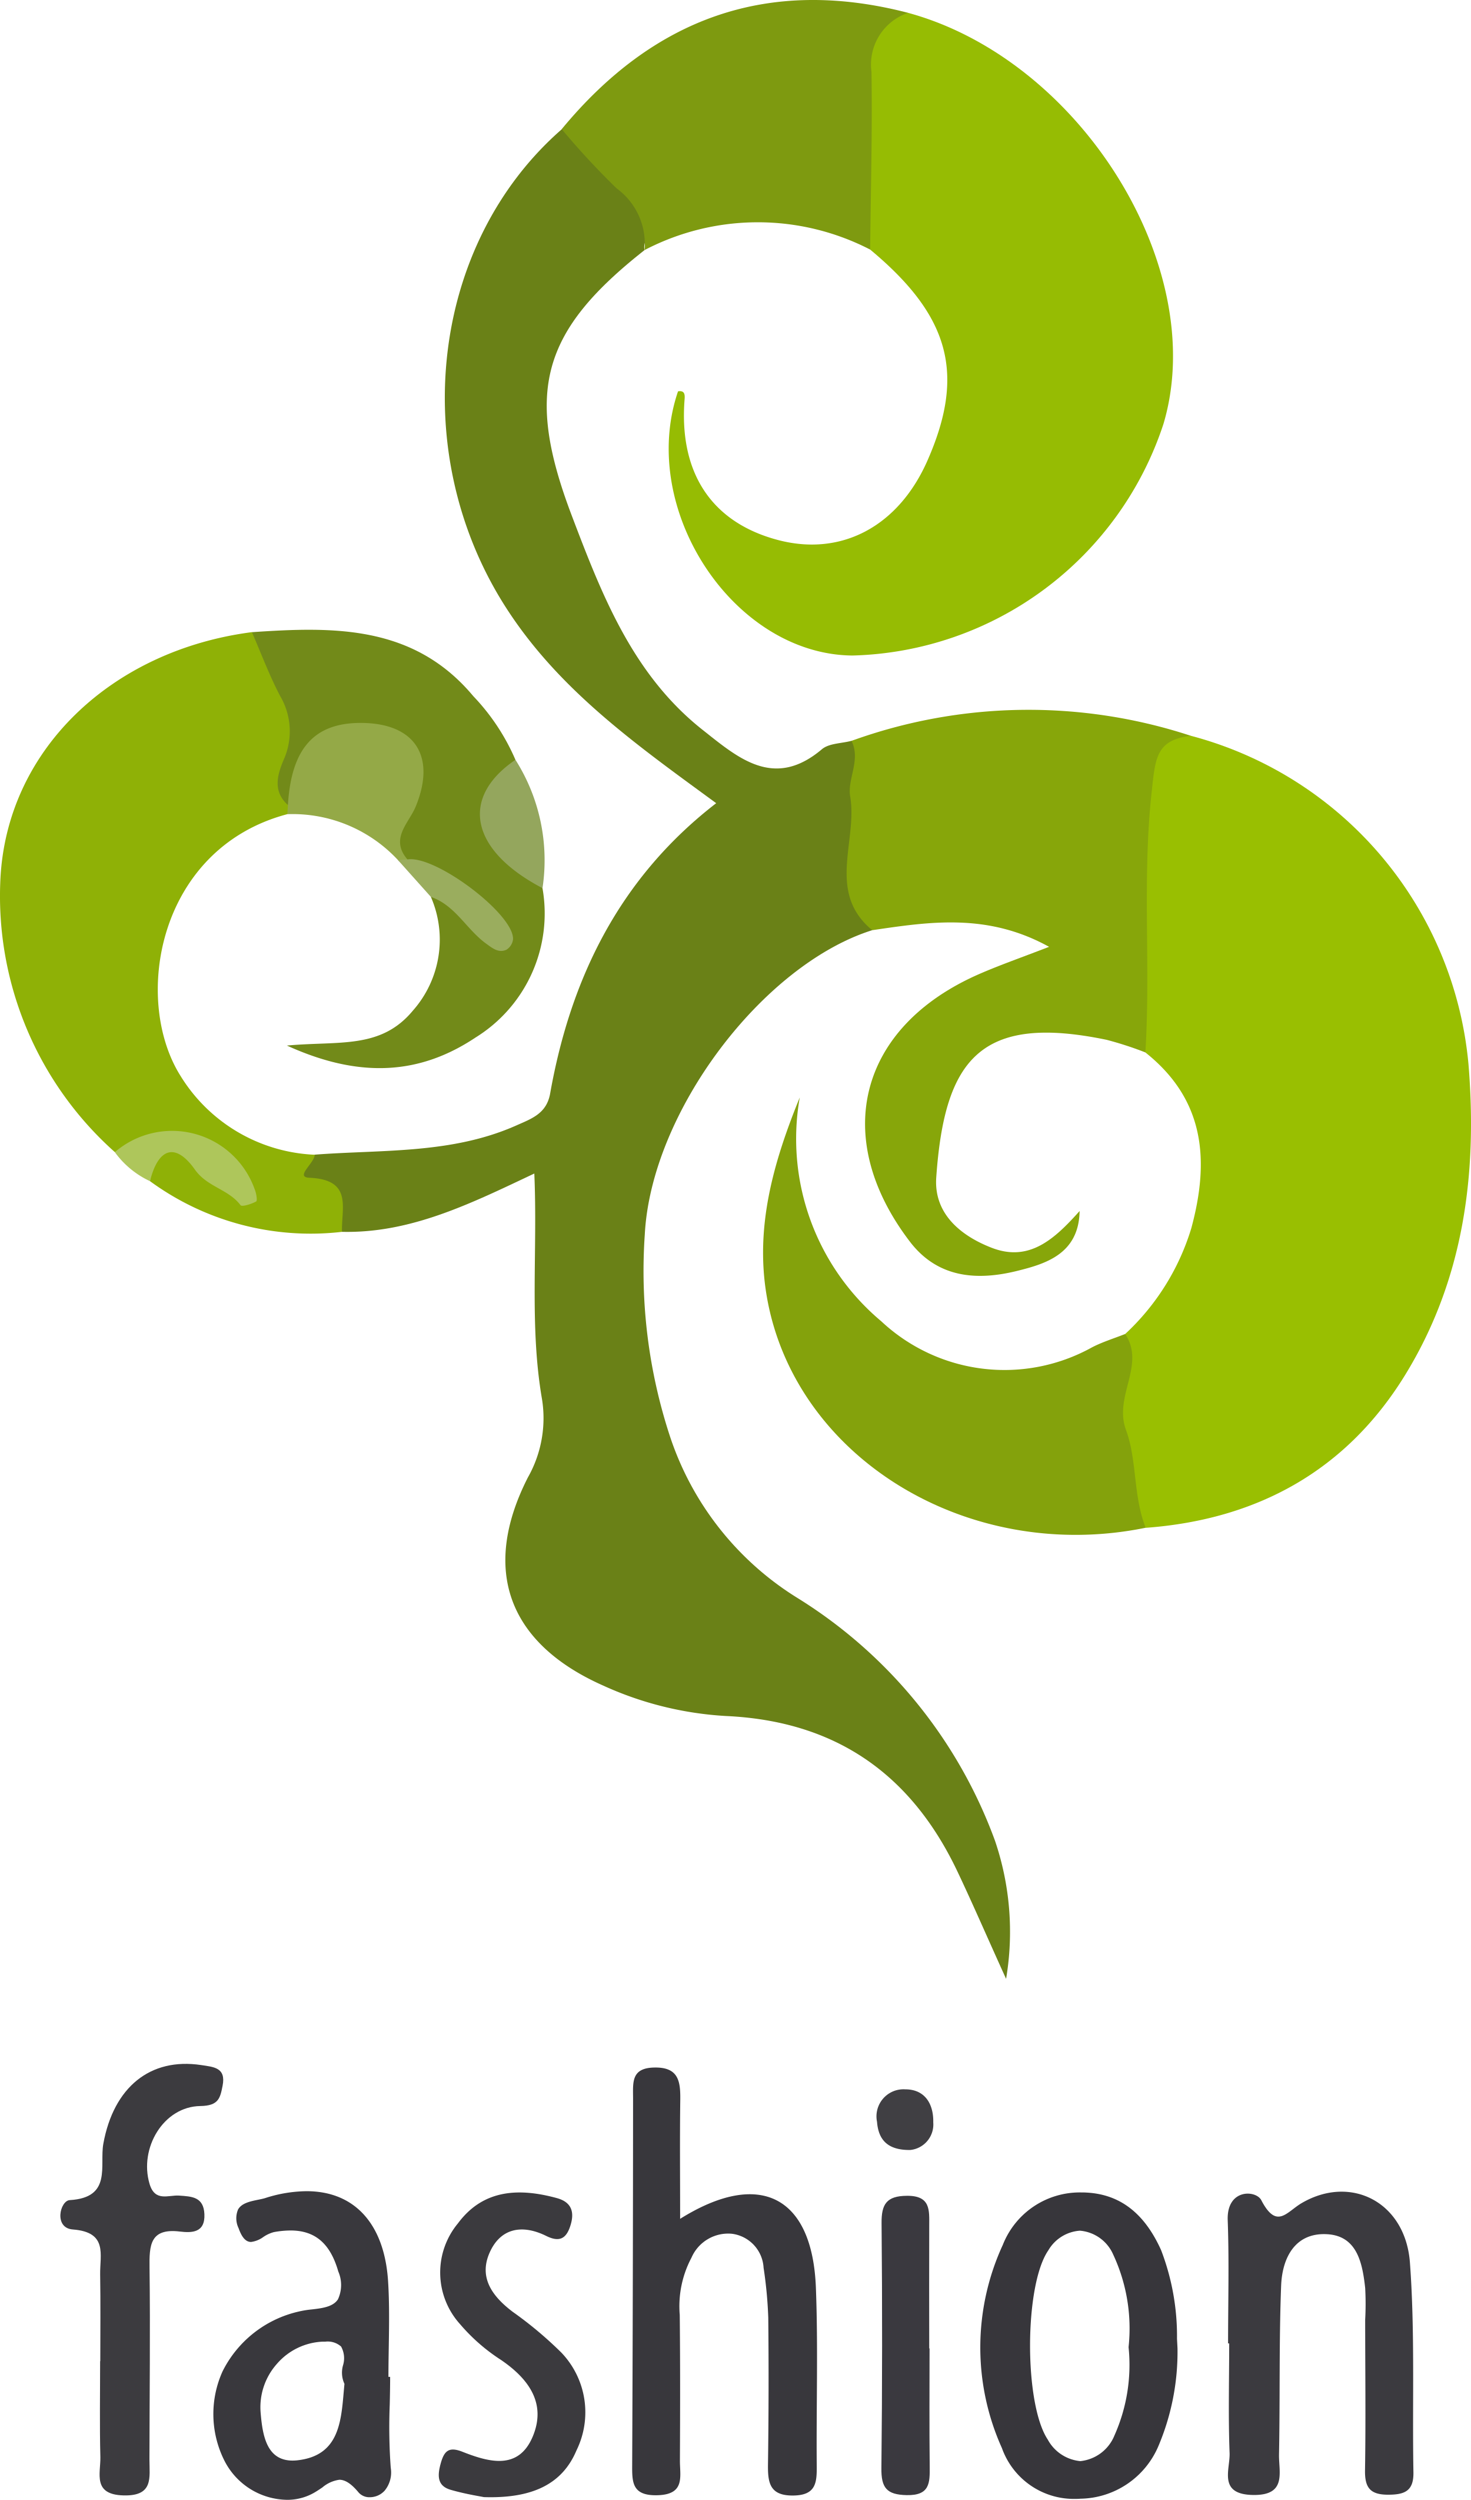 <svg xmlns="http://www.w3.org/2000/svg" width="76.728" height="130.305" viewBox="0 0 76.728 130.305">
  <g id="Group_2492" data-name="Group 2492" transform="translate(0)">
    <path id="Path_1420" data-name="Path 1420" d="M640.729,248.777c-5.391,4.241-6.246,7.388-3.8,13.83,1.579,4.156,3.186,8.3,6.827,11.177,1.849,1.46,3.722,3.124,6.222,1.012.373-.315,1.021-.3,1.543-.439,1.145-.176.817.759.747,1.195a24.94,24.94,0,0,0,.337,8.675c-5.719,1.8-11.533,9.474-11.864,15.87a27.6,27.6,0,0,0,1.324,10.545,15.7,15.7,0,0,0,6.629,8.387,24.958,24.958,0,0,1,10.314,12.66,14.743,14.743,0,0,1,.579,7.2c-1-2.2-1.734-3.9-2.525-5.568-2.412-5.1-6.354-7.868-12.078-8.132a17.859,17.859,0,0,1-6.424-1.592c-4.922-2.188-6.38-6.007-3.916-10.845a6.26,6.26,0,0,0,.735-4.088c-.661-3.823-.223-7.7-.4-11.753-3.316,1.566-6.439,3.122-10.029,3.04-.638-.8-.8-1.858-1.9-2.455-1.145-.621-.214-1.19.483-1.569,3.533-.268,7.135-.026,10.5-1.518.8-.357,1.585-.615,1.772-1.67,1.073-6.029,3.629-11.247,8.661-15.132-4.175-3.056-8.213-5.9-10.981-10.22-5.142-8.029-3.947-18.921,2.935-24.917,2.054.885,3.205,2.741,4.607,4.317C641.64,247.489,640.567,248.07,640.729,248.777Z" transform="translate(-607.109 -235.74)" fill="#6a8117" fill-rule="evenodd"/>
    <path id="Path_1426" data-name="Path 1426" d="M676.344,279.359a19.548,19.548,0,0,1,14.48,17.126c.473,5.748-.262,11.251-3.314,16.207-3.065,4.974-7.707,7.523-13.521,7.952-2.07-2.468-1.625-5.407-1.516-8.27.024-.617.388-1.2.445-1.834a12.427,12.427,0,0,0,3.449-5.516c.965-3.563.694-6.706-2.4-9.162-.815-1.281-.66-2.724-.664-4.131-.01-3.224.1-6.442.248-9.664C673.649,279.95,674.4,279.222,676.344,279.359Z" transform="translate(-614.227 -241.005)" fill="#99bf01" fill-rule="evenodd"/>
    <path id="Path_1433" data-name="Path 1433" d="M657.723,235.4c9.009,2.454,15.744,13.3,13.316,21.433A17.553,17.553,0,0,1,654.82,268.9c-6.2-.051-11.2-7.616-9.1-13.771.343-.057.363.163.343.409-.305,3.839,1.408,6.425,4.865,7.339,3.317.877,6.294-.706,7.807-4.15,1.984-4.514,1.162-7.533-2.992-10.987-1.1-3.469-.609-7-.381-10.517C655.45,235.861,656.559,235.523,657.723,235.4Z" transform="translate(-610.354 -234.73)" fill="#96bc03" fill-rule="evenodd"/>
    <path id="Path_1447" data-name="Path 1447" d="M674.017,279.136c-1.827.219-1.852,1.163-2.046,2.937-.5,4.539-.046,9.054-.328,13.566a18.448,18.448,0,0,0-2.014-.655c-6.586-1.368-8.462,1-8.894,7.175-.132,1.888,1.279,3.041,2.895,3.665,1.964.758,3.281-.461,4.583-1.918-.037,2.25-1.8,2.76-3.259,3.122-2.025.5-4.109.417-5.593-1.524-4.151-5.43-2.672-11.2,3.606-13.946,1.073-.469,2.182-.854,3.653-1.423-3.209-1.773-6.217-1.309-9.223-.867-2.4-1.976-.753-4.653-1.152-6.975-.156-.907.568-1.9.069-2.894A27.149,27.149,0,0,1,674.017,279.136Z" transform="translate(-611.9 -240.781)" fill="#87a60a" fill-rule="evenodd"/>
    <path id="Path_1448" data-name="Path 1448" d="M620.961,300.3c-.018.447-1.058,1.169-.271,1.2,2.274.1,1.652,1.584,1.694,2.819a14.194,14.194,0,0,1-10.015-2.642c.145-1.784.894-2.3,2.223-1.476.731.456,1.273,1.178,2.005,1.593-2.218-2.444-2.218-2.444-6.061-1.63a17.87,17.87,0,0,1-5.974-14.142c.291-6.838,5.836-12.022,13.124-12.963a6.84,6.84,0,0,1,2.352,6.127,9.131,9.131,0,0,0-.243,2.778.837.837,0,0,1-.262.583c-6.745,1.781-8.089,9.616-5.583,13.625A8.65,8.65,0,0,0,620.961,300.3Z" transform="translate(-604.545 -240.108)" fill="#8fb106" fill-rule="evenodd"/>
    <path id="Path_1474" data-name="Path 1474" d="M669.865,313.683c1.078,1.632-.609,3.238.041,5,.587,1.589.37,3.455,1.029,5.1-9.23,1.888-18.291-3.617-19.76-12.032-.634-3.631.342-7.025,1.716-10.4a12.407,12.407,0,0,0,4.253,11.671,9.408,9.408,0,0,0,11,1.353C668.689,314.095,669.289,313.911,669.865,313.683Z" transform="translate(-611.175 -244.148)" fill="#84a20c" fill-rule="evenodd"/>
    <path id="Path_1480" data-name="Path 1480" d="M656.793,235.288a2.844,2.844,0,0,0-1.911,3.08c.049,3.085-.039,6.174-.07,9.26a12.773,12.773,0,0,0-11.768.027,3.572,3.572,0,0,0-1.454-3.215,40.507,40.507,0,0,1-2.866-3.089C643.491,235.583,649.455,233.385,656.793,235.288Z" transform="translate(-609.425 -234.619)" fill="#7e9a10" fill-rule="evenodd"/>
    <path id="Path_1504" data-name="Path 1504" d="M621.751,282.051c-.8-.715-.554-1.573-.223-2.356a3.624,3.624,0,0,0-.179-3.322c-.565-1.072-.99-2.218-1.476-3.333,4.251-.29,8.436-.387,11.545,3.332a11.2,11.2,0,0,1,2.2,3.32c-1.726,2.946-1.726,2.946,1.411,6.69a7.6,7.6,0,0,1-3.486,7.783c-2.848,1.9-5.969,2.189-9.845.422,2.745-.249,4.895.2,6.571-1.82a5.584,5.584,0,0,0,.939-5.928c1.581-.493,1.938,1.343,3.352,1.7-1.468-1.618-2.8-3.034-4.785-3.607-.908-.807-.569-1.692-.16-2.582.683-1.49,1.012-2.929-.915-3.744-1.6-.676-3.209.069-4.091,1.8C622.326,280.952,622.293,281.633,621.751,282.051Z" transform="translate(-606.733 -240.087)" fill="#728a19" fill-rule="evenodd"/>
    <path id="Path_1526" data-name="Path 1526" d="M645.513,368.229c4.168-2.605,6.9-1.156,7.081,3.587.119,3.089.018,6.186.044,9.279.008.867-.027,1.534-1.2,1.556-1.281.025-1.356-.692-1.342-1.662q.053-3.806.014-7.614a22.415,22.415,0,0,0-.244-2.594,1.892,1.892,0,0,0-1.654-1.774,2.084,2.084,0,0,0-2.107,1.247,5.393,5.393,0,0,0-.612,2.984c.027,2.538.021,5.076.009,7.614,0,.821.275,1.744-1.17,1.784-1.361.037-1.324-.709-1.32-1.644q.042-9.514.046-19.028c0-.836-.116-1.6,1.109-1.622,1.278-.026,1.366.732,1.353,1.7C645.493,364.019,645.513,366,645.513,368.229Z" transform="translate(-610.037 -252.57)" fill="#38373c" fill-rule="evenodd"/>
    <path id="Path_1534" data-name="Path 1534" d="M679.268,375.8c0-2.14.059-4.282-.019-6.418-.061-1.656,1.474-1.582,1.751-1.047.808,1.554,1.322.609,2.11.151,2.57-1.5,5.412-.047,5.644,3.109.268,3.627.118,7.284.182,10.927.017.975-.458,1.165-1.32,1.166-.941,0-1.22-.371-1.205-1.275.042-2.615.009-5.231.008-7.845a15.312,15.312,0,0,0,0-1.659c-.144-1.3-.421-2.719-1.994-2.8-1.671-.09-2.335,1.241-2.39,2.689-.112,2.927-.053,5.859-.11,8.789-.018.931.422,2.143-1.353,2.115-1.845-.03-1.192-1.323-1.225-2.192-.073-1.9-.021-3.8-.021-5.706Z" transform="translate(-615.211 -253.649)" fill="#3b3a3f" fill-rule="evenodd"/>
    <path id="Subtraction_9" data-name="Subtraction 9" d="M5,15.974a3.989,3.989,0,0,1-3.871-2.647A12.764,12.764,0,0,1,1.175,2.733,4.314,4.314,0,0,1,5.257,0c.086,0,.175,0,.263.006,1.76.085,3.039,1.067,3.911,3a12.507,12.507,0,0,1,.83,4.619q.013.248.026.5A12.589,12.589,0,0,1,9.3,13.2a4.5,4.5,0,0,1-4.076,2.765C5.151,15.972,5.073,15.974,5,15.974Zm.193-13.98A2.069,2.069,0,0,0,3.547,3.022c-1.256,1.82-1.271,8-.025,9.864a2.151,2.151,0,0,0,1.7,1.119A2.154,2.154,0,0,0,7,12.663a9.025,9.025,0,0,0,.736-4.587V8.053a9.111,9.111,0,0,0-.81-4.83A2.079,2.079,0,0,0,5.189,1.993Z" transform="translate(51.132 114.283)" fill="#37363b"/>
    <path id="Subtraction_10" data-name="Subtraction 10" d="M3.84,16.087a3.718,3.718,0,0,1-3.3-2.117A5.4,5.4,0,0,1,.485,9.382a5.9,5.9,0,0,1,3.933-3.1,5.188,5.188,0,0,1,.718-.119C5.68,6.1,6.242,6.032,6.5,5.636a1.772,1.772,0,0,0,.017-1.451C6.1,2.727,5.31,2.048,4.03,2.048a4.943,4.943,0,0,0-.874.085,1.785,1.785,0,0,0-.547.253,1.393,1.393,0,0,1-.64.26c-.272,0-.479-.228-.652-.717A1.182,1.182,0,0,1,1.29.952C1.478.62,1.935.527,2.338.445c.148-.03.287-.058.41-.1A7.221,7.221,0,0,1,4.862,0C7.376,0,8.926,1.714,9.115,4.7c.072,1.138.053,2.3.035,3.423-.008.51-.017,1.037-.017,1.556.03,0,.06,0,.089,0,0,.483-.01.973-.021,1.446a29.613,29.613,0,0,0,.052,3.294,1.486,1.486,0,0,1-.318,1.191,1.046,1.046,0,0,1-.77.342.751.751,0,0,1-.582-.24c-.377-.457-.7-.67-1.009-.67a1.726,1.726,0,0,0-.887.4c-.12.081-.245.165-.382.247A2.8,2.8,0,0,1,3.84,16.087Zm2-8.244-.14,0A3.342,3.342,0,0,0,3.316,9a3.4,3.4,0,0,0-.849,2.551c.1,1.205.324,2.491,1.666,2.491a2.344,2.344,0,0,0,.238-.013C6.51,13.8,6.66,12.106,6.8,10.467c.013-.142.025-.283.039-.423a1.388,1.388,0,0,1-.076-.964,1.254,1.254,0,0,0-.1-.983A1.055,1.055,0,0,0,5.839,7.843Z" transform="translate(11.128 114.218)" fill="#39383d"/>
    <path id="Path_1557" data-name="Path 1557" d="M610.3,375.613c0-1.508.018-3.015-.007-4.522-.017-1.028.409-2.2-1.423-2.339-1.009-.076-.672-1.5-.164-1.531,2.22-.13,1.546-1.792,1.753-2.94.536-2.946,2.445-4.5,5.1-4.1.664.1,1.308.131,1.12,1.081-.126.641-.207,1.042-1.159,1.055-1.93.027-3.2,2.2-2.652,4.052.281.961.982.579,1.538.616.675.045,1.283.069,1.324.965.046.987-.668.982-1.283.909-1.558-.187-1.593.723-1.578,1.885.042,3.331,0,6.663-.005,10,0,.94.224,1.906-1.342,1.87-1.639-.039-1.2-1.139-1.218-1.994-.042-1.665-.013-3.332-.013-5Z" transform="translate(-605.069 -252.538)" fill="#3c3b3f" fill-rule="evenodd"/>
    <path id="Path_1576" data-name="Path 1576" d="M633.594,383.819c-.2-.042-.982-.162-1.735-.382-.677-.2-.694-.7-.526-1.33.181-.677.411-.94,1.143-.652,1.382.543,2.922.98,3.667-.789.725-1.721-.2-3.008-1.657-4a9.705,9.705,0,0,1-2.131-1.861,4.011,4.011,0,0,1-.111-5.256c1.318-1.78,3.19-1.853,5.156-1.317.785.214.939.744.7,1.464-.219.676-.59.837-1.252.509-1.258-.622-2.409-.417-2.973.919-.543,1.288.189,2.25,1.221,3.034a20.21,20.21,0,0,1,2.541,2.128,4.5,4.5,0,0,1,.789,5.1C637.682,383.152,636.109,383.9,633.594,383.819Z" transform="translate(-608.357 -253.655)" fill="#3b3a3e" fill-rule="evenodd"/>
    <path id="Path_1598" data-name="Path 1598" d="M660.688,376.1c0,2.051-.015,4.1.008,6.154.009.855.009,1.516-1.2,1.492-1.058-.021-1.331-.393-1.32-1.4q.069-6.391.009-12.782c-.009-.978.253-1.414,1.324-1.421,1.24-.009,1.164.75,1.162,1.562q-.007,3.2,0,6.391Z" transform="translate(-612.202 -253.685)" fill="#3a393f" fill-rule="evenodd"/>
    <path id="Path_1606" data-name="Path 1606" d="M622.059,282.86c.176-2.951,1.37-4.289,3.815-4.281,2.815.01,3.926,1.74,2.852,4.356-.355.867-1.367,1.676-.432,2.76-.151.225-.315.246-.495.033a7.5,7.5,0,0,0-5.77-2.392C622.039,283.178,622.05,283.019,622.059,282.86Z" transform="translate(-607.041 -240.896)" fill="#94a947" fill-rule="evenodd"/>
    <path id="Path_1648" data-name="Path 1648" d="M637.011,287.511c-3.755-1.96-4.333-4.706-1.411-6.69A9.766,9.766,0,0,1,637.011,287.511Z" transform="translate(-608.714 -241.216)" fill="#94a65d" fill-rule="evenodd"/>
    <path id="Path_1658" data-name="Path 1658" d="M611.533,304.495a4.571,4.571,0,0,1,7.295,1.936c.085.2.148.595.076.634-.246.136-.742.291-.815.194-.624-.833-1.734-.943-2.377-1.852-1.045-1.478-1.936-1.078-2.344.6A4.725,4.725,0,0,1,611.533,304.495Z" transform="translate(-605.543 -244.437)" fill="#aec65b" fill-rule="evenodd"/>
    <path id="Path_1671" data-name="Path 1671" d="M628.761,286.912l.494-.033c1.457-.242,5.588,2.871,5.506,4.169a.745.745,0,0,1-.343.536c-.414.191-.742-.088-1.067-.323-1.018-.738-1.6-1.993-2.872-2.429Z" transform="translate(-608.002 -242.079)" fill="#9aad5e" fill-rule="evenodd"/>
    <path id="Path_1687" data-name="Path 1687" d="M659.64,364.83c-1.276.015-1.664-.63-1.731-1.468a1.412,1.412,0,0,1,1.469-1.694c1.031,0,1.485.761,1.464,1.726A1.336,1.336,0,0,1,659.64,364.83Z" transform="translate(-612.163 -252.76)" fill="#403f43" fill-rule="evenodd"/>
  </g>
</svg>
